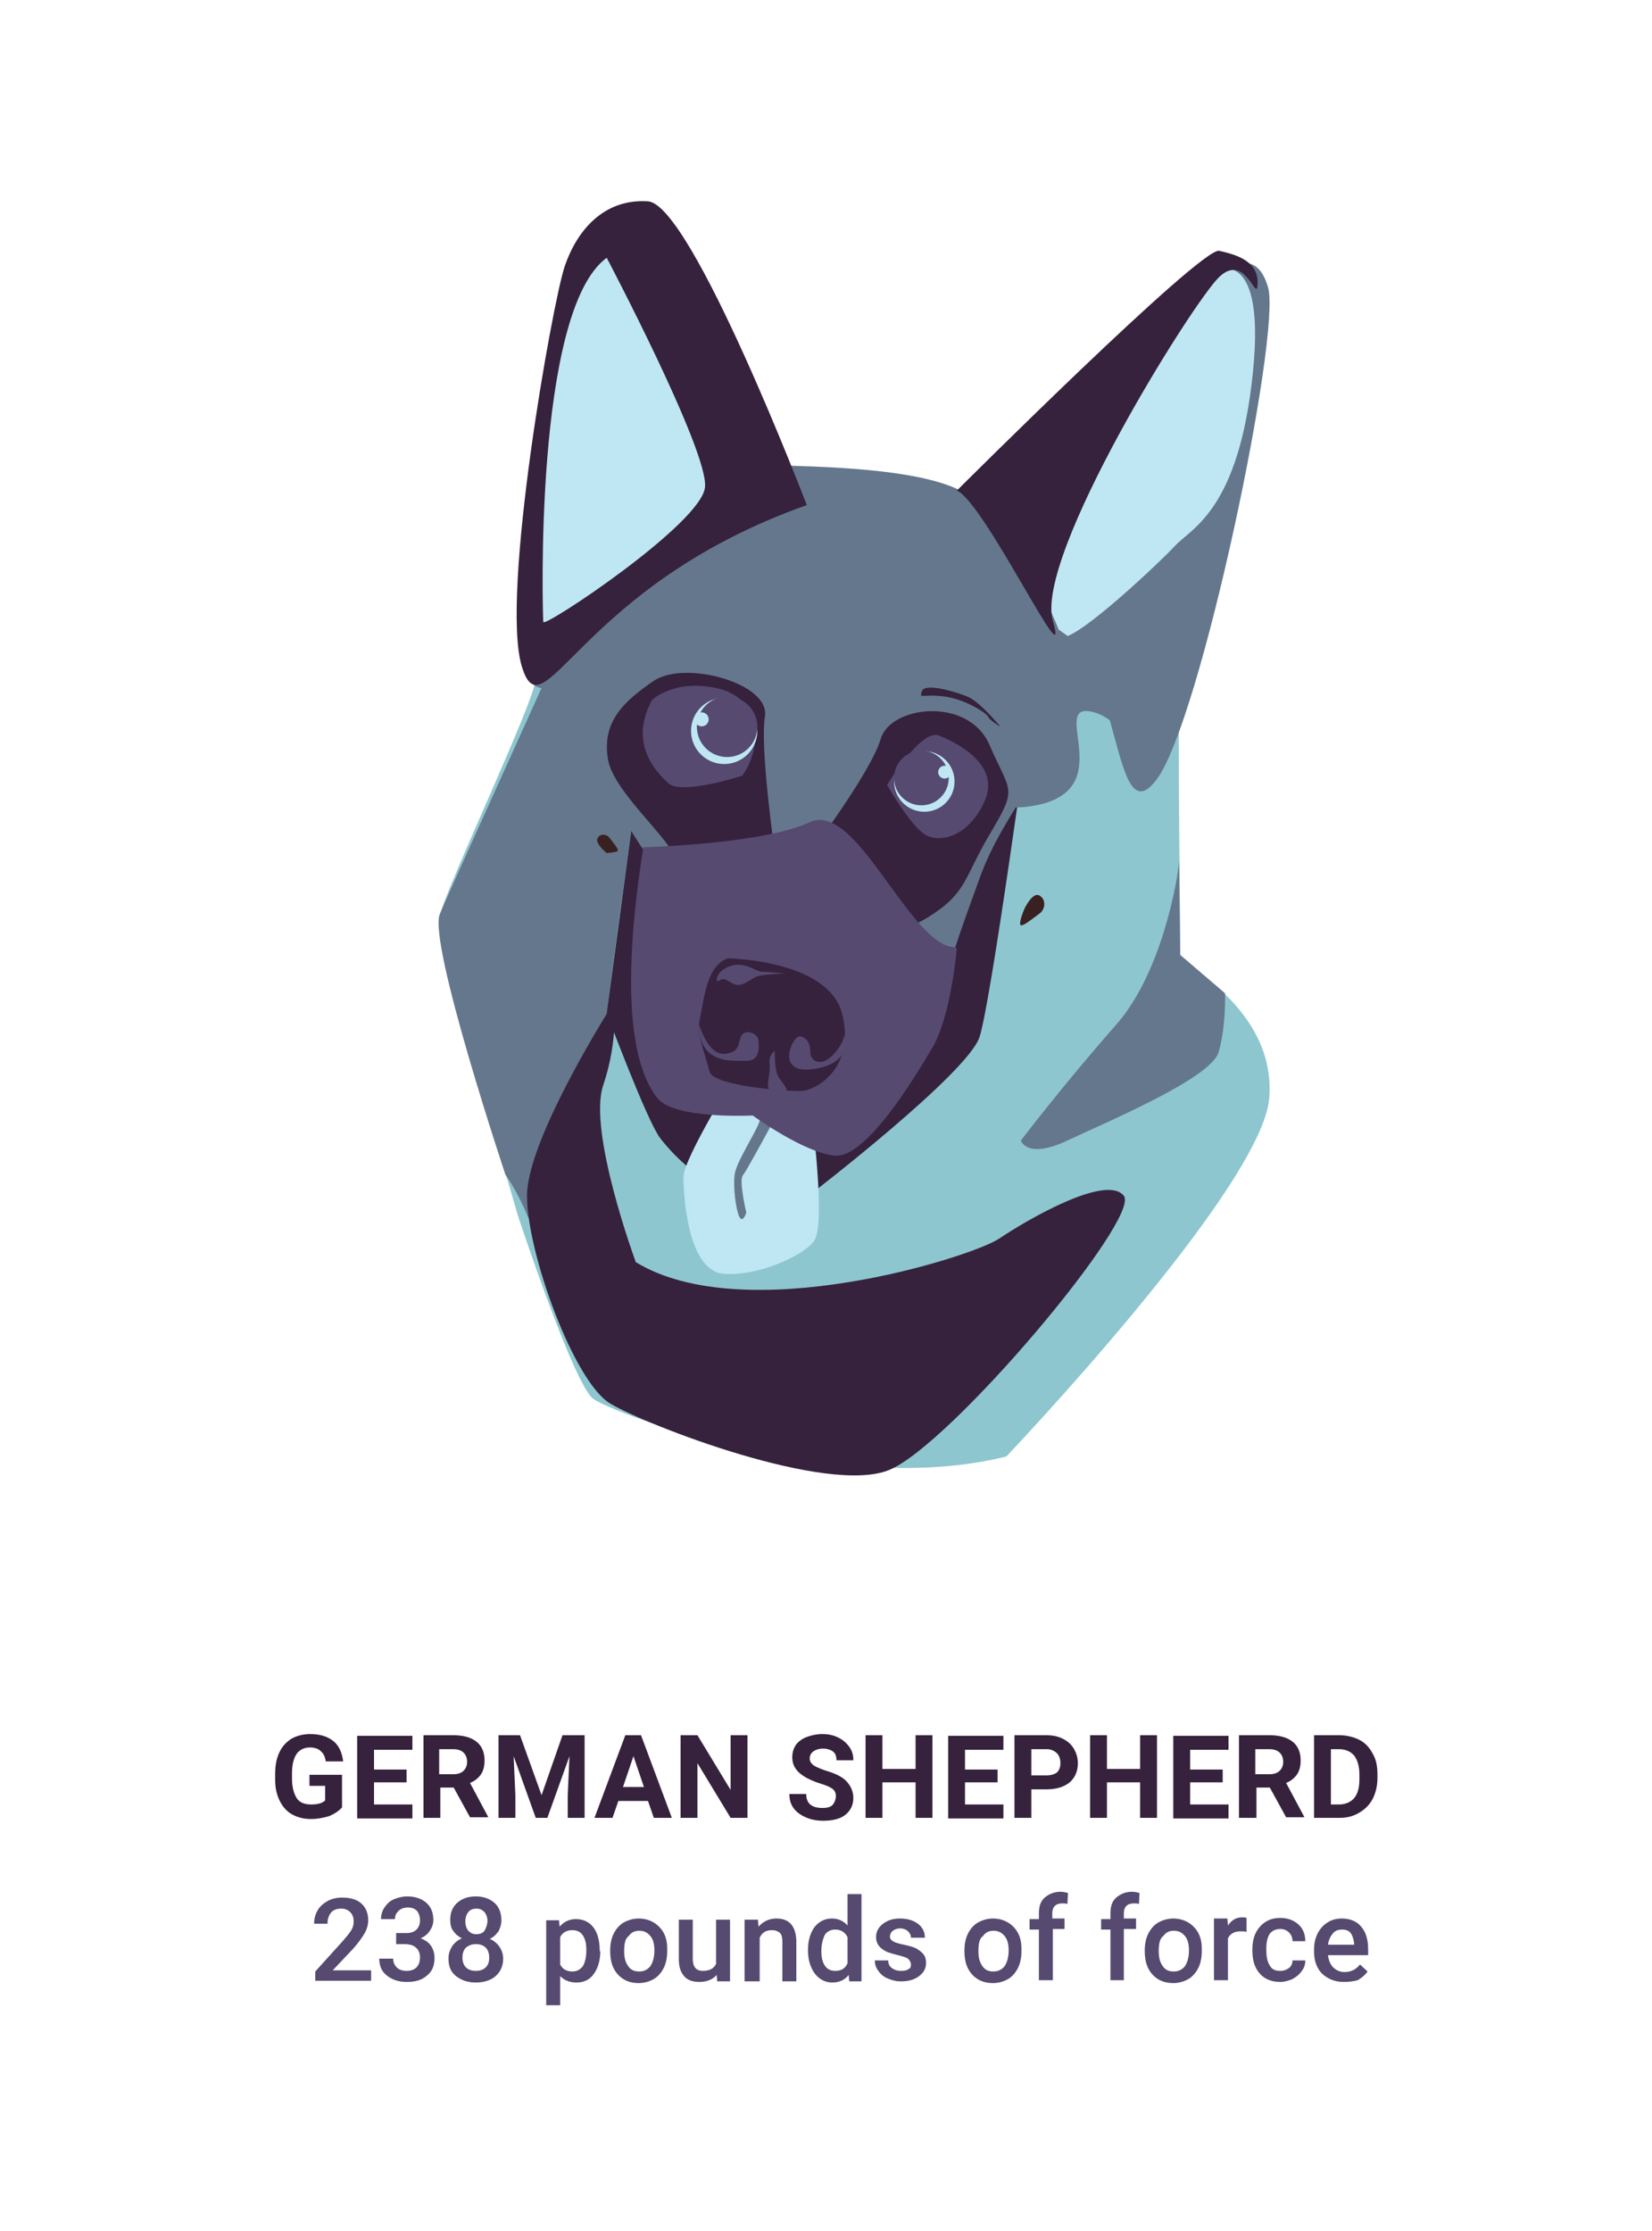 <?xml version="1.0" encoding="utf-8"?>
<!-- Generator: Adobe Illustrator 21.1.0, SVG Export Plug-In . SVG Version: 6.00 Build 0)  -->
<svg version="1.1" xmlns="http://www.w3.org/2000/svg" xmlns:xlink="http://www.w3.org/1999/xlink" x="0px" y="0px"
	 viewBox="0 0 284 383.4" style="enable-background:new 0 0 284 383.4;" xml:space="preserve">
<style type="text/css">
	.st0{fill:#564A70;}
	.st1{fill:#36223D;}
	.st2{fill:#65778C;}
	.st3{fill:#8DC6CF;}
	.st4{fill:#BFE7F3;}
	.st5{fill:#D6D6D6;}
	.st6{fill:#FFFFFF;}
	.st7{fill:#3A2121;}
	.st8{fill:#6D4A49;}
	.st9{fill:#8A6564;}
	.st10{fill:#CE8E8E;}
	.st11{fill:#F1C0BF;}
	.st12{fill:#8DC6CF;stroke:#8DC6CF;stroke-miterlimit:10;}
	.st13{fill:none;stroke:#8DC6CF;stroke-width:3;stroke-miterlimit:10;}
	.st14{fill:#CE8E8D;}
	.st15{fill:none;stroke:#564A70;stroke-miterlimit:10;}
</style>
<g id="Layer_1">
</g>
<g id="Layer_2">
	<g>
		<path class="st3" d="M106.6,127.2c0,0-5.4-28.9-13.5-27c0,0-1.1,13.4-1.1,16.8c0,3.3-15.5,36-16.3,40.1c-0.8,4.1,13.4,52,13.4,52
			s9.5,28.8,12.9,31.3s42.2,17.1,71,9.9c0,0,44-46.2,45.2-61.6s-15.3-23-15.3-24.4s-0.4-41-0.2-42.4s-11.2-13.8-15.3-12
			C183.2,111.6,109.9,127.2,106.6,127.2z"/>
		<path class="st2" d="M86.9,201.9c0,0-13.3-39.8-11.3-44.8c2.1-5,19.4-42.8,19.9-44.4c0.6-1.6,17.1-2.7,16.9,1.1
			c-0.1,3.8-8.7,61.1-8.5,65.2S92.7,213.7,90.7,209C88.8,204.4,86.9,201.9,86.9,201.9z"/>
		<path class="st1" d="M105.5,172.3c0,0-14.9,23.3-14.9,33.2c0,9.9,8.1,32,14.3,35.7s37.4,15.8,48,11.4s43.3-43.3,40.3-47.1
			c-3-3.8-16.6,4.1-21.5,7.4c-4.9,3.2-43.7,15.4-62.4,4c0,0-8.3-22.5-5.6-30.4C106.4,178.5,105.5,172.3,105.5,172.3z"/>
		<path class="st1" d="M105.4,129.1c0,0,6.4-0.2,3.9,7.9l-5,37.1c0,0,6.9,18.5,9.2,21.5c2.3,3,12.4,14.7,26.4,9.2
			c0,0,26.5-20.4,28.5-26.6c2-6.2,8.7-55.4,8.8-56.3C177.3,121.1,105.4,129.1,105.4,129.1z"/>
		<path class="st2" d="M209.9,47.4c0,0,5.8-6,8.1,2s-11.6,74.7-19.2,84.6c-7.5,9.9-5.9-20-16.6-25c0,0,19.3-15.1,24.8-33.1
			C212.6,58,209.9,47.4,209.9,47.4z"/>
		<path class="st4" d="M207.6,47c0,0,10.2-6.8,7.8,16.9C213,87.6,204.9,90.7,202,93.8s-16.1,15.5-19.2,15.7
			c-3.1,0.2-5.4-2.5-5.5-4.4s11.2-38,17.7-44.5S207.6,47,207.6,47z"/>
		<path class="st2" d="M92.7,107.2c0,0,32.4-28.2,36.1-27.5c3.8,0.6,27.5-0.2,36.7,4.8c9.2,4.9,16.5,23.7,16.5,23.7
			s20.7,14.3,17.6,19.5c-3,5.2-6.4-4.9-12.6-5.5c-6.2-0.5,6.1,14.9-11.1,16.5c-17.2,1.6-65.5-26.4-77.9-21.4S92.7,107.2,92.7,107.2z
			"/>
		<path class="st2" d="M110.3,145.6c0,0-10.2-15.3-9.4-19.8c0.8-4.4,7.3-19.9,9.4-21.6c2.2-1.7,27.2-20.9,46.1-12.9
			s25.3,30.2,24.5,35.5c-0.8,5.3-8.5,13.4-12.3,23.6c-3.7,10.1-4.4,12.5-4.4,12.5l-47.8-10L110.3,145.6z"/>
		<path class="st1" d="M164.5,84.3c0,0,42-41.9,45.1-41.2s6.7,1.8,6.6,5.6s-2-5.5-6.6-1.1s-31.8,48-28.6,59.1S169.3,86.4,164.5,84.3
			z"/>
		<path class="st1" d="M138.7,86.8c0,0-19.8-51.7-27.3-52.2c-7.6-0.5-12.2,5-14.3,11.1c-2.1,6.1-11.1,56.6-7.4,68.8
			C93.4,126.8,99.4,100.7,138.7,86.8z"/>
		<path class="st4" d="M104.3,44.3c0,0,17.5,33.2,16.9,39.4c-0.5,6.2-27.6,24.2-27.8,23.2C93.3,105.9,91.7,53.5,104.3,44.3z"/>
		<path class="st4" d="M127,183.8c0,0-9.6,15.4-9.5,18.5c0,3.1,0.7,16.1,6.9,16.6c6.2,0.5,14.5-3.5,15.7-5.9
			c1.2-2.4,0.7-10.8-0.6-22.3C138.2,179.2,127,183.8,127,183.8z"/>
		<path class="st1" d="M133.3,147.2c0,0-2.7-18.5-1.8-24.1c0.9-5.7-13.8-9.7-19.1-6.1c-5.3,3.6-8.9,7.1-7.9,13.4
			s12.9,15.3,11.8,18.6s15.2,2.6,15.2,2.6L133.3,147.2z"/>
		<path class="st0" d="M112.1,120.3c0,0,3.7-3.7,11.3-2s7.7,10.3,4.2,15c0,0-10.4,3.4-12.7,1.3C112.6,132.5,108.1,127.6,112.1,120.3
			z"/>
		<circle class="st4" cx="124.5" cy="125.6" r="5.7"/>
		<circle class="st0" cx="125" cy="124.9" r="5.2"/>
		
			<ellipse transform="matrix(0.385 -0.923 0.923 0.385 -40.014 187.404)" class="st4" cx="120.7" cy="123.7" rx="1.2" ry="1.2"/>
		<path class="st1" d="M138.9,147.1c0,0,10.8-14.3,12.5-20.1c1.7-5.8,15.1-7.3,18.7,1s4.9,7.2,0.2,15.1s-4,10.3-10.7,14.5
			c-6.7,4.1-8,0.6-8,3.3C151.6,163.5,138.9,147.1,138.9,147.1z"/>
		<path class="st0" d="M152.5,134.9c0,0,5.8-9.7,8.9-8.5c3.1,1.2,10.6,5,7.9,11.2c-2.7,6.2-7.8,7.4-10.3,5.8
			C156.5,141.9,152.5,134.9,152.5,134.9z"/>
		<circle class="st4" cx="158.9" cy="134.3" r="5.2"/>
		<circle class="st0" cx="158.4" cy="133.7" r="4.7"/>
		
			<ellipse transform="matrix(0.923 -0.385 0.385 0.923 -38.565 72.826)" class="st4" cx="162.4" cy="132.6" rx="1.1" ry="1.1"/>
		<path class="st7" d="M176.1,156.2c0,0,1.4-3,2.6-2.3c1.2,0.7,1,2.4,0,3.1c-1,0.7-3.1,2.5-3.3,1.9S176.1,156.2,176.1,156.2z"/>
		<path class="st7" d="M104.3,146.6c0,0-2-1.6-1.6-2.5s1.6-0.8,2.1-0.1c0.5,0.7,1.8,2.1,1.3,2.3S104.3,146.6,104.3,146.6z"/>
		<path class="st2" d="M136.7,170.8c0,0-1.1,3.1-3.2,4.5c-2.1,1.4-3.8,7.2-3.5,8.6c0.3,1.4,0.9,7.2,0.6,8.7c-0.4,1.6-4,7-4.3,9.2
			s0.2,6.1,0.8,7.3c0.6,1.2,1.2-0.7,1.2-0.7s-1.3-5.5-0.6-6.4c0.7-0.9,4.1-7.2,4.7-8.3c0.6-1.1,0.9-6.4,0.6-8.1
			c-0.3-1.7,0.8-6.1,1.4-6.8c0.6-0.7,3.5-2.7,3.6-3.1c0.1-0.3,1.2-1.5,1.2-1.5S136.7,171.9,136.7,170.8z"/>
		<path class="st0" d="M110.6,145.6c0,0,20.4-0.5,28.6-4.3s17.2,21.6,25.3,21.6c0,0-1,11.9-4.3,17.3c-3.2,5.4-11.4,18.9-16.7,18.4
			c-5.3-0.5-14.1-6.9-14.1-6.9s-13.5,0.7-16.4-3S105.9,175.3,110.6,145.6z"/>
		<path class="st1" d="M125.1,164.7c0,0,17.4,0.2,19.7,9.6s-4.7,13.3-7.4,13.2c-2.7,0-14.7-0.9-15.4-3.3c-0.6-2.5-2.3-6.4-1.7-9.1
			C121,172.3,121.3,166,125.1,164.7z"/>
		<path class="st0" d="M145.1,177.8c0,0,1.9,4.8-5.1,5.9c-7,1.1-3.7-5.8-2.5-5.6c1.2,0.2,1.8,1.1,1.8,2.7c0,1.5,1.7,2.7,3.9,0.5
			C145.3,179,145.1,177.8,145.1,177.8z"/>
		<path class="st0" d="M120.2,176.1c0,0,1.5,5.3,4.4,5c2.9-0.3,2.2-2.1,2.9-3.2c0.7-1.1,2.9-0.3,2.9,1c0.1,1.3,0.2,3.5-2.2,3.4
			C125.9,182.3,120.1,182.9,120.2,176.1z"/>
		<path class="st0" d="M135,167.3c0,0-4.1,0.1-5.1,0.6s-2.4,1.7-3.5,1.3c-1.1-0.4-1.9-1.4-2.7-0.7c-0.9,0.7-0.7-1.7,1.9-2.5
			c2.6-0.8,4.3,1,5.4,1C132.1,167,135,167.3,135,167.3z"/>
		<path class="st0" d="M133.2,180.6c0,0-1.1,0.7-0.9,2.2c0.2,1.5-0.7,4.1,0,4.4c0.7,0.3,2.6,0.4,2.9,0.2c0.3-0.2-1-1.7-1.4-2.4
			c-0.5-0.7-0.6-3-0.6-3.7C133.2,180.6,133.2,180.6,133.2,180.6z"/>
		<path class="st1" d="M162.4,119.7c3.7,0.5,7.4,3,7.5,3.5c0.1,0.5,2.1,1.7,2.1,1.7s-3.5-4.3-5.7-5.2c-2.2-0.9-7.4-2.4-7.8-0.9
			C157.9,120.2,158.7,119.2,162.4,119.7z"/>
		<g>
			<path class="st1" d="M58.8,310.6c-0.5,0.6-1.3,1.1-2.2,1.5c-1,0.3-2,0.5-3.2,0.5c-1.2,0-2.3-0.3-3.2-0.8s-1.6-1.3-2.1-2.3
				c-0.5-1-0.8-2.2-0.8-3.6v-1c0-1.4,0.2-2.6,0.7-3.7s1.2-1.8,2.1-2.4c0.9-0.5,2-0.8,3.2-0.8c1.7,0,3,0.4,4,1.2c1,0.8,1.5,2,1.7,3.5
				H56c-0.1-0.8-0.4-1.4-0.9-1.8c-0.4-0.4-1.1-0.6-1.8-0.6c-1,0-1.8,0.4-2.3,1.1c-0.5,0.7-0.8,1.9-0.8,3.3v0.9
				c0,1.5,0.3,2.6,0.8,3.4s1.4,1.1,2.5,1.1c1.1,0,1.9-0.2,2.4-0.7v-2.5h-2.7V305h5.6V310.6z"/>
			<path class="st1" d="M69.9,306.3h-5.6v3.8h6.6v2.4h-9.5v-14.2h9.5v2.4h-6.6v3.4h5.6V306.3z"/>
			<path class="st1" d="M78,307.2h-2.3v5.2h-2.9v-14.2H78c1.7,0,3,0.4,3.9,1.1c0.9,0.7,1.4,1.8,1.4,3.2c0,1-0.2,1.8-0.6,2.4
				s-1.1,1.2-1.9,1.5l3.1,5.8v0.1h-3.1L78,307.2z M75.6,304.9H78c0.7,0,1.3-0.2,1.7-0.6c0.4-0.4,0.6-0.9,0.6-1.5
				c0-0.7-0.2-1.2-0.6-1.6s-1-0.6-1.8-0.6h-2.4V304.9z"/>
			<path class="st1" d="M89.4,298.2l3.7,10.3l3.6-10.3h3.8v14.2h-2.9v-3.9l0.3-6.7l-3.8,10.6h-2l-3.8-10.6l0.3,6.7v3.9h-2.9v-14.2
				H89.4z"/>
			<path class="st1" d="M111.4,309.5h-5.1l-1,2.9h-3.1l5.3-14.2h2.7l5.3,14.2h-3.1L111.4,309.5z M107.1,307.1h3.6l-1.8-5.3
				L107.1,307.1z"/>
			<path class="st1" d="M128.5,312.4h-2.9l-5.7-9.4v9.4H117v-14.2h2.9l5.7,9.4v-9.4h2.9V312.4z"/>
			<path class="st1" d="M143.7,308.7c0-0.6-0.2-1-0.6-1.3s-1.1-0.6-2.1-0.9s-1.8-0.7-2.4-1c-1.6-0.9-2.4-2-2.4-3.5
				c0-0.8,0.2-1.5,0.6-2.1c0.4-0.6,1.1-1.1,1.9-1.4s1.7-0.5,2.7-0.5c1,0,1.9,0.2,2.7,0.6c0.8,0.4,1.4,0.9,1.9,1.6s0.7,1.4,0.7,2.3
				h-2.9c0-0.7-0.2-1.2-0.6-1.5s-1-0.5-1.7-0.5c-0.7,0-1.3,0.2-1.7,0.5c-0.4,0.3-0.6,0.7-0.6,1.2c0,0.5,0.2,0.8,0.7,1.2
				c0.5,0.3,1.2,0.6,2.1,0.9c1.7,0.5,2.9,1.1,3.6,1.9s1.1,1.7,1.1,2.8c0,1.2-0.5,2.2-1.4,2.9c-0.9,0.7-2.2,1-3.8,1
				c-1.1,0-2.1-0.2-3-0.6s-1.6-0.9-2.1-1.6c-0.5-0.7-0.7-1.5-0.7-2.4h2.9c0,1.6,0.9,2.4,2.8,2.4c0.7,0,1.2-0.1,1.6-0.4
				S143.7,309.2,143.7,308.7z"/>
			<path class="st1" d="M160.3,312.4h-2.9v-6.1h-5.7v6.1h-2.9v-14.2h2.9v5.8h5.7v-5.8h2.9V312.4z"/>
			<path class="st1" d="M171.5,306.3h-5.6v3.8h6.6v2.4H163v-14.2h9.5v2.4h-6.6v3.4h5.6V306.3z"/>
			<path class="st1" d="M177.3,307.4v5h-2.9v-14.2h5.5c1.1,0,2,0.2,2.8,0.6s1.4,0.9,1.9,1.7c0.4,0.7,0.7,1.5,0.7,2.5
				c0,1.4-0.5,2.5-1.4,3.3c-1,0.8-2.3,1.2-4,1.2H177.3z M177.3,305.1h2.6c0.8,0,1.4-0.2,1.8-0.5c0.4-0.4,0.6-0.9,0.6-1.6
				c0-0.7-0.2-1.3-0.6-1.7s-1-0.7-1.7-0.7h-2.7V305.1z"/>
			<path class="st1" d="M199,312.4H196v-6.1h-5.7v6.1h-2.9v-14.2h2.9v5.8h5.7v-5.8h2.9V312.4z"/>
			<path class="st1" d="M210.2,306.3h-5.6v3.8h6.6v2.4h-9.5v-14.2h9.5v2.4h-6.6v3.4h5.6V306.3z"/>
			<path class="st1" d="M218.3,307.2h-2.3v5.2H213v-14.2h5.3c1.7,0,3,0.4,3.9,1.1c0.9,0.7,1.4,1.8,1.4,3.2c0,1-0.2,1.8-0.6,2.4
				s-1.1,1.2-1.9,1.5l3.1,5.8v0.1h-3.1L218.3,307.2z M215.9,304.9h2.4c0.7,0,1.3-0.2,1.7-0.6c0.4-0.4,0.6-0.9,0.6-1.5
				c0-0.7-0.2-1.2-0.6-1.6s-1-0.6-1.8-0.6h-2.4V304.9z"/>
			<path class="st1" d="M225.9,312.4v-14.2h4.4c1.2,0,2.4,0.3,3.4,0.8s1.8,1.4,2.3,2.4c0.6,1,0.8,2.2,0.8,3.5v0.7
				c0,1.3-0.3,2.5-0.8,3.5c-0.5,1-1.3,1.8-2.3,2.4c-1,0.6-2.1,0.9-3.3,0.9H225.9z M228.8,300.6v9.5h1.4c1.1,0,2-0.4,2.6-1.1
				s0.9-1.8,0.9-3.2V305c0-1.4-0.3-2.5-0.9-3.3c-0.6-0.7-1.5-1.1-2.6-1.1H228.8z"/>
			<path class="st0" d="M63.8,340.4h-9.6v-1.6l4.7-5.2c0.7-0.8,1.2-1.4,1.5-1.9c0.3-0.5,0.4-1,0.4-1.5c0-0.7-0.2-1.2-0.6-1.6
				s-0.9-0.6-1.5-0.6c-0.8,0-1.4,0.2-1.8,0.7c-0.4,0.5-0.6,1.1-0.6,1.9H54c0-0.9,0.2-1.6,0.6-2.3c0.4-0.7,1-1.2,1.7-1.6
				s1.6-0.6,2.5-0.6c1.4,0,2.5,0.3,3.3,1c0.8,0.7,1.2,1.7,1.2,2.9c0,0.7-0.2,1.5-0.6,2.2s-1.1,1.7-2,2.7l-3.5,3.7h6.6V340.4z"/>
			<path class="st0" d="M68.5,332.2h1.4c0.7,0,1.3-0.2,1.7-0.6c0.4-0.4,0.6-0.9,0.6-1.6c0-0.7-0.2-1.2-0.5-1.6
				c-0.4-0.4-0.9-0.6-1.6-0.6c-0.6,0-1.2,0.2-1.6,0.6s-0.6,0.8-0.6,1.4h-2.4c0-0.7,0.2-1.4,0.6-2c0.4-0.6,0.9-1.1,1.6-1.4
				s1.5-0.5,2.3-0.5c1.4,0,2.5,0.4,3.3,1.1s1.2,1.7,1.2,3c0,0.6-0.2,1.2-0.6,1.8c-0.4,0.6-0.9,1-1.6,1.3c0.8,0.3,1.4,0.7,1.8,1.3
				c0.4,0.6,0.6,1.3,0.6,2.1c0,1.3-0.4,2.3-1.3,3c-0.9,0.8-2,1.1-3.5,1.1c-1.4,0-2.5-0.4-3.4-1.1c-0.9-0.7-1.3-1.7-1.3-2.9h2.4
				c0,0.6,0.2,1.1,0.6,1.5s1,0.6,1.7,0.6c0.7,0,1.3-0.2,1.7-0.6c0.4-0.4,0.6-1,0.6-1.7c0-0.7-0.2-1.3-0.7-1.7
				c-0.4-0.4-1.1-0.6-2-0.6h-1.4V332.2z"/>
			<path class="st0" d="M86.2,330c0,0.7-0.2,1.3-0.5,1.9c-0.4,0.5-0.8,1-1.5,1.3c0.7,0.3,1.3,0.8,1.7,1.4s0.6,1.3,0.6,2
				c0,1.2-0.4,2.2-1.3,3c-0.8,0.7-2,1.1-3.4,1.1c-1.4,0-2.5-0.4-3.4-1.1s-1.3-1.7-1.3-3c0-0.8,0.2-1.4,0.6-2.1
				c0.4-0.6,1-1.1,1.7-1.4c-0.6-0.3-1.1-0.7-1.5-1.3c-0.4-0.5-0.5-1.2-0.5-1.9c0-1.2,0.4-2.2,1.2-2.9s1.8-1.1,3.2-1.1
				c1.3,0,2.4,0.4,3.2,1.1S86.2,328.8,86.2,330z M84.1,336.4c0-0.7-0.2-1.3-0.6-1.7s-1-0.6-1.7-0.6c-0.7,0-1.2,0.2-1.7,0.6
				c-0.4,0.4-0.6,1-0.6,1.7c0,0.7,0.2,1.3,0.6,1.7c0.4,0.4,1,0.6,1.7,0.6c0.7,0,1.3-0.2,1.7-0.6S84.1,337.2,84.1,336.4z M83.8,330.1
				c0-0.6-0.2-1.1-0.5-1.5c-0.4-0.4-0.8-0.6-1.4-0.6s-1.1,0.2-1.4,0.6s-0.5,0.9-0.5,1.6c0,0.7,0.2,1.2,0.5,1.6
				c0.4,0.4,0.8,0.6,1.4,0.6s1.1-0.2,1.4-0.6C83.6,331.2,83.8,330.7,83.8,330.1z"/>
			<path class="st0" d="M103.2,335.3c0,1.6-0.4,2.9-1.1,3.9s-1.7,1.5-3,1.5c-1.2,0-2.1-0.4-2.8-1.1v5h-2.4v-14.6h2.2l0.1,1.1
				c0.7-0.8,1.6-1.3,2.8-1.3c1.3,0,2.3,0.5,3,1.4s1.1,2.3,1.1,4V335.3z M100.8,335.1c0-1.1-0.2-1.9-0.6-2.5s-1-0.9-1.8-0.9
				c-1,0-1.7,0.4-2.1,1.2v4.7c0.4,0.8,1.1,1.2,2.1,1.2c0.8,0,1.3-0.3,1.8-0.9C100.6,337.2,100.8,336.3,100.8,335.1z"/>
			<path class="st0" d="M104.9,335.1c0-1,0.2-2,0.6-2.8s1-1.5,1.7-1.9s1.6-0.7,2.6-0.7c1.4,0,2.6,0.5,3.5,1.4s1.4,2.1,1.4,3.7l0,0.6
				c0,1-0.2,2-0.6,2.8s-1,1.5-1.7,1.9c-0.7,0.4-1.6,0.7-2.6,0.7c-1.5,0-2.7-0.5-3.6-1.5c-0.9-1-1.3-2.3-1.3-4V335.1z M107.3,335.3
				c0,1.1,0.2,1.9,0.7,2.6s1.1,0.9,1.9,0.9s1.4-0.3,1.9-0.9c0.4-0.6,0.7-1.5,0.7-2.7c0-1.1-0.2-1.9-0.7-2.5s-1.1-0.9-1.9-0.9
				c-0.8,0-1.4,0.3-1.8,0.9C107.5,333.1,107.3,334,107.3,335.3z"/>
			<path class="st0" d="M123.2,339.4c-0.7,0.8-1.7,1.2-3,1.2c-1.1,0-2-0.3-2.6-1c-0.6-0.7-0.9-1.6-0.9-2.9v-6.8h2.4v6.8
				c0,1.3,0.6,2,1.7,2c1.2,0,1.9-0.4,2.3-1.2v-7.6h2.4v10.6h-2.2L123.2,339.4z"/>
			<path class="st0" d="M130.3,329.9l0.1,1.2c0.8-0.9,1.8-1.4,3.1-1.4c2.2,0,3.3,1.3,3.4,3.8v7h-2.4v-6.8c0-0.7-0.1-1.2-0.4-1.5
				c-0.3-0.3-0.8-0.5-1.4-0.5c-1,0-1.7,0.4-2.1,1.3v7.5H128v-10.6H130.3z"/>
			<path class="st0" d="M138.9,335.1c0-1.6,0.4-2.9,1.1-3.9c0.8-1,1.8-1.5,3-1.5c1.1,0,2,0.4,2.7,1.2v-5.4h2.4v15H146l-0.1-1.1
				c-0.7,0.9-1.7,1.3-2.8,1.3c-1.2,0-2.2-0.5-3-1.5C139.3,338.1,138.9,336.8,138.9,335.1z M141.2,335.3c0,1.1,0.2,1.9,0.6,2.5
				c0.4,0.6,1,0.9,1.8,0.9c1,0,1.7-0.4,2.1-1.3v-4.5c-0.4-0.8-1.1-1.3-2.1-1.3c-0.8,0-1.4,0.3-1.8,0.9
				C141.5,333.1,141.2,334.1,141.2,335.3z"/>
			<path class="st0" d="M156.6,337.6c0-0.4-0.2-0.7-0.5-1c-0.3-0.2-0.9-0.4-1.7-0.6c-0.8-0.2-1.5-0.4-2-0.6
				c-1.2-0.6-1.8-1.4-1.8-2.5c0-0.9,0.4-1.7,1.2-2.3c0.8-0.6,1.7-0.9,2.9-0.9c1.3,0,2.3,0.3,3.1,0.9c0.8,0.6,1.2,1.4,1.2,2.4h-2.4
				c0-0.5-0.2-0.8-0.5-1.1c-0.3-0.3-0.8-0.5-1.3-0.5c-0.5,0-0.9,0.1-1.3,0.4c-0.3,0.2-0.5,0.6-0.5,1c0,0.4,0.2,0.6,0.5,0.8
				c0.3,0.2,0.9,0.4,1.9,0.6c0.9,0.2,1.7,0.4,2.2,0.7c0.5,0.3,0.9,0.6,1.2,1c0.3,0.4,0.4,0.9,0.4,1.4c0,1-0.4,1.7-1.2,2.3
				c-0.8,0.6-1.8,0.9-3.1,0.9c-0.9,0-1.6-0.2-2.3-0.5c-0.7-0.3-1.2-0.7-1.6-1.3c-0.4-0.5-0.6-1.1-0.6-1.8h2.3c0,0.6,0.2,1,0.6,1.3
				s0.9,0.5,1.6,0.5c0.6,0,1.1-0.1,1.4-0.4C156.5,338.3,156.6,338,156.6,337.6z"/>
			<path class="st0" d="M165.8,335.1c0-1,0.2-2,0.6-2.8s1-1.5,1.7-1.9s1.6-0.7,2.6-0.7c1.4,0,2.6,0.5,3.5,1.4s1.4,2.1,1.4,3.7l0,0.6
				c0,1-0.2,2-0.6,2.8s-1,1.5-1.7,1.9c-0.7,0.4-1.6,0.7-2.6,0.7c-1.5,0-2.7-0.5-3.6-1.5c-0.9-1-1.3-2.3-1.3-4V335.1z M168.2,335.3
				c0,1.1,0.2,1.9,0.7,2.6s1.1,0.9,1.9,0.9s1.4-0.3,1.9-0.9c0.4-0.6,0.7-1.5,0.7-2.7c0-1.1-0.2-1.9-0.7-2.5s-1.1-0.9-1.9-0.9
				c-0.8,0-1.4,0.3-1.8,0.9C168.4,333.1,168.2,334,168.2,335.3z"/>
			<path class="st0" d="M178.6,340.4v-8.8H177v-1.8h1.6v-1c0-1.2,0.3-2.1,1-2.7c0.7-0.6,1.6-1,2.7-1c0.4,0,0.9,0.1,1.3,0.2l-0.1,1.9
				c-0.3-0.1-0.6-0.1-0.9-0.1c-1.1,0-1.7,0.6-1.7,1.7v0.9h2.1v1.8H181v8.8H178.6z"/>
			<path class="st0" d="M190.9,340.4v-8.8h-1.6v-1.8h1.6v-1c0-1.2,0.3-2.1,1-2.7c0.7-0.6,1.6-1,2.7-1c0.4,0,0.9,0.1,1.3,0.2
				l-0.1,1.9c-0.3-0.1-0.6-0.1-0.9-0.1c-1.1,0-1.7,0.6-1.7,1.7v0.9h2.1v1.8h-2.1v8.8H190.9z"/>
			<path class="st0" d="M196.8,335.1c0-1,0.2-2,0.6-2.8s1-1.5,1.7-1.9s1.6-0.7,2.6-0.7c1.4,0,2.6,0.5,3.5,1.4s1.4,2.1,1.4,3.7l0,0.6
				c0,1-0.2,2-0.6,2.8s-1,1.5-1.7,1.9c-0.7,0.4-1.6,0.7-2.6,0.7c-1.5,0-2.7-0.5-3.6-1.5c-0.9-1-1.3-2.3-1.3-4V335.1z M199.2,335.3
				c0,1.1,0.2,1.9,0.7,2.6s1.1,0.9,1.9,0.9s1.4-0.3,1.9-0.9c0.4-0.6,0.7-1.5,0.7-2.7c0-1.1-0.2-1.9-0.7-2.5s-1.1-0.9-1.9-0.9
				c-0.8,0-1.4,0.3-1.8,0.9C199.4,333.1,199.2,334,199.2,335.3z"/>
			<path class="st0" d="M214.3,332c-0.3-0.1-0.6-0.1-1-0.1c-1.1,0-1.8,0.4-2.2,1.2v7.2h-2.4v-10.6h2.3l0.1,1.2
				c0.6-0.9,1.4-1.4,2.4-1.4c0.3,0,0.6,0,0.8,0.1L214.3,332z"/>
			<path class="st0" d="M220.1,338.7c0.6,0,1.1-0.2,1.5-0.5s0.6-0.8,0.6-1.3h2.2c0,0.7-0.2,1.3-0.6,1.8c-0.4,0.6-0.9,1-1.6,1.4
				c-0.7,0.3-1.4,0.5-2.1,0.5c-1.5,0-2.7-0.5-3.5-1.4c-0.9-1-1.3-2.3-1.3-4V335c0-1.6,0.4-2.9,1.3-3.9s2-1.5,3.5-1.5
				c1.3,0,2.3,0.4,3.1,1.1s1.2,1.7,1.2,2.9h-2.2c0-0.6-0.2-1.1-0.6-1.5c-0.4-0.4-0.9-0.6-1.5-0.6c-0.8,0-1.4,0.3-1.8,0.8
				c-0.4,0.6-0.6,1.4-0.6,2.5v0.4c0,1.1,0.2,2,0.6,2.6C218.7,338.5,219.3,338.7,220.1,338.7z"/>
			<path class="st0" d="M231,340.6c-1.5,0-2.7-0.5-3.7-1.4c-0.9-0.9-1.4-2.2-1.4-3.8v-0.3c0-1.1,0.2-2,0.6-2.8
				c0.4-0.8,1-1.5,1.7-1.9c0.7-0.5,1.6-0.7,2.5-0.7c1.4,0,2.6,0.5,3.3,1.4c0.8,0.9,1.2,2.2,1.2,3.9v1h-6.9c0.1,0.9,0.4,1.6,0.9,2.1
				c0.5,0.5,1.2,0.8,1.9,0.8c1.1,0,2-0.4,2.7-1.3l1.3,1.2c-0.4,0.6-1,1.1-1.7,1.5C232.7,340.5,231.9,340.6,231,340.6z M230.7,331.6
				c-0.7,0-1.2,0.2-1.6,0.7s-0.7,1.1-0.8,1.9h4.5V334c-0.1-0.8-0.3-1.4-0.6-1.8S231.4,331.6,230.7,331.6z"/>
		</g>
		<path class="st2" d="M202.7,148c0,0-0.1,1.1-0.4,3c-1,5.5-3.8,17.6-10.5,25.2c-9,10.2-16.3,19.8-16.3,19.8s1,3.3,8,0
			c7-3.3,24.7-10.7,26-15.2s1.1-10.1,1.1-10.1l-7.7-6.6"/>
	</g>
</g>
<g id="Layer_3">
</g>
</svg>
